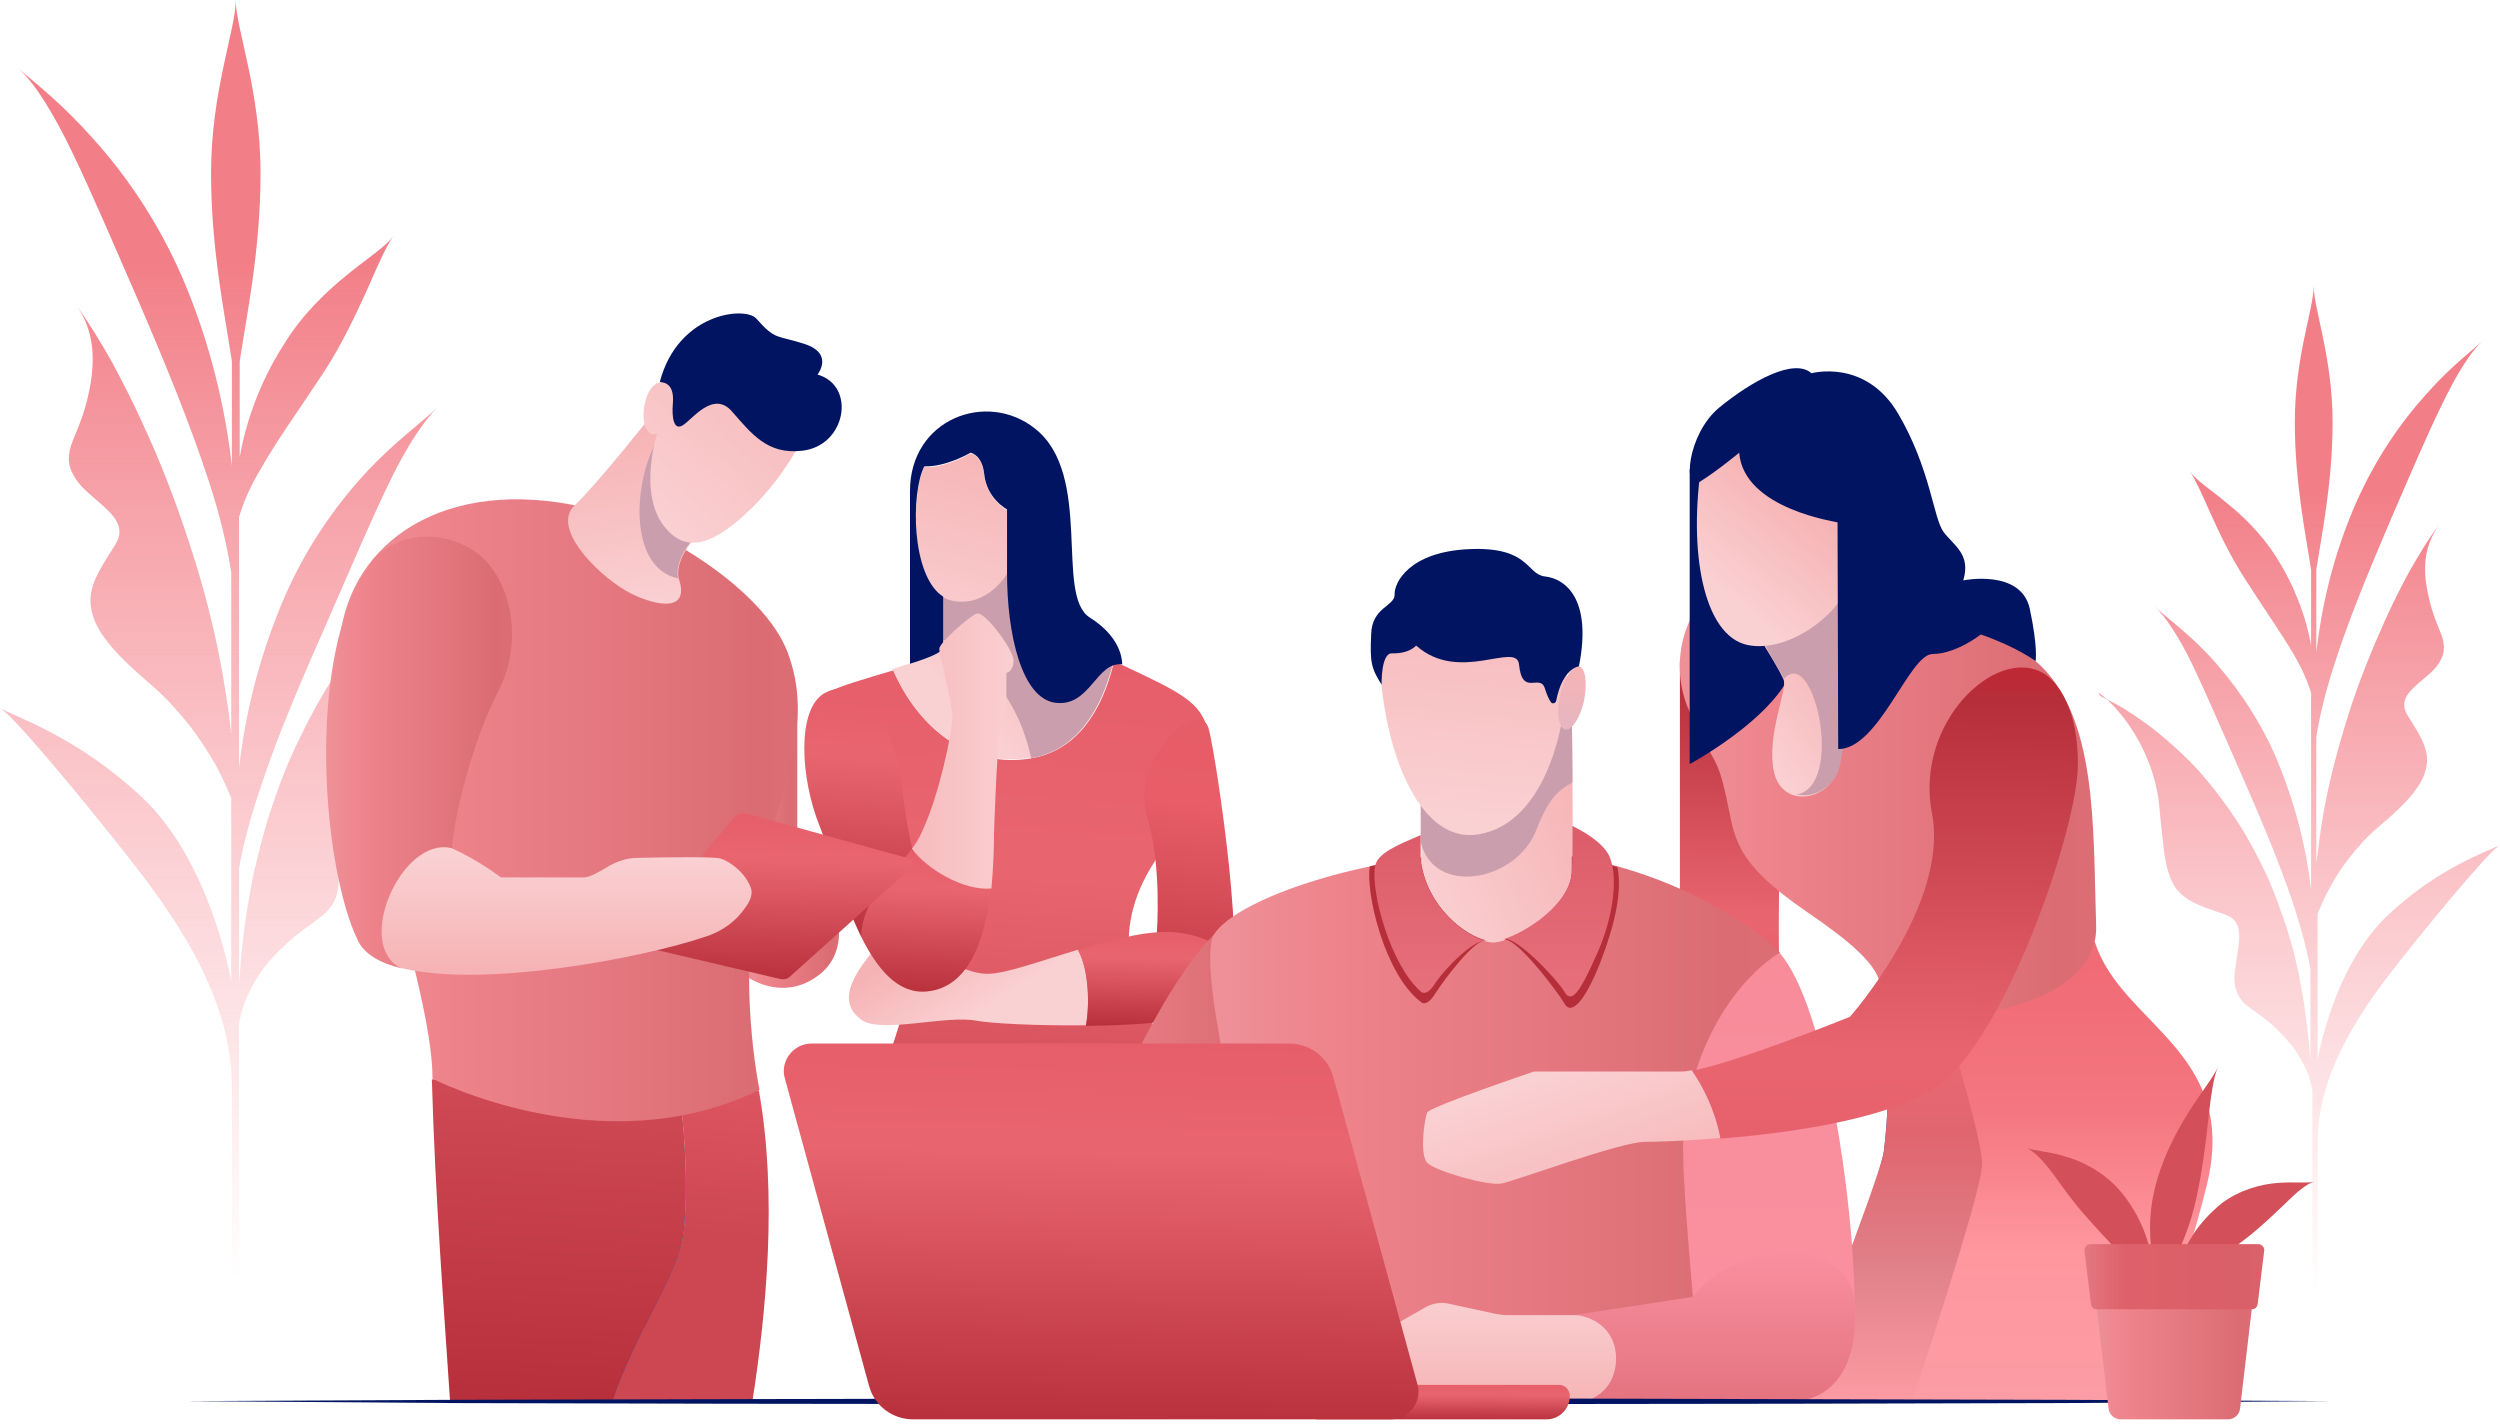 <svg width="386" height="220" viewBox="0 0 386 220" fill="none" xmlns="http://www.w3.org/2000/svg">
<path d="M78.246 80.257L77.844 80.459L77.039 80.861C76.536 81.163 76.033 81.364 75.531 81.665C74.625 82.168 73.62 82.772 72.714 83.275C70.904 84.381 69.194 85.588 67.585 86.895C64.367 89.41 61.35 92.226 58.634 95.243C55.919 98.26 53.505 101.478 51.292 104.898C49.08 108.317 47.269 111.837 45.56 115.458C43.85 119.079 42.542 122.8 41.336 126.521C40.833 128.432 40.229 130.242 39.827 132.153L39.123 134.969L38.62 137.785C37.715 142.512 37.212 147.239 36.91 151.966V134.064C37.514 130.443 38.721 126.018 40.43 120.99C42.945 113.346 46.767 104.496 50.991 94.941C54.41 87.096 57.327 80.257 60.042 74.625C62.758 68.993 65.473 64.87 67.686 62.758C65.473 64.97 61.45 67.786 56.924 72.513C52.499 77.24 47.672 83.677 44.051 91.924C39.928 101.378 37.816 110.631 36.91 118.576V79.855C37.514 77.642 38.721 74.927 40.43 72.111C42.945 67.686 46.465 62.858 50.086 57.327C53.002 52.801 55.014 48.376 56.723 44.654C58.333 40.933 59.64 38.017 60.746 36.407C59.64 38.017 56.924 39.726 53.706 42.341C50.488 44.956 46.767 48.376 43.749 53.304C40.028 59.137 37.916 65.373 37.011 70.602V55.818C38.017 48.979 40.229 38.721 40.229 26.753C40.229 13.98 36.407 4.425 36.407 0C36.407 4.526 32.586 14.08 32.586 26.753C32.586 38.62 34.798 48.979 35.804 55.818V71.91C34.798 63.261 32.586 53.103 28.06 42.643C24.138 33.692 19.109 26.652 14.382 21.422C9.756 16.192 5.532 12.873 2.917 10.661C5.431 12.873 8.247 17.5 11.164 23.534C14.08 29.569 17.299 37.111 21.02 45.66C25.546 56.12 29.468 65.775 32.183 74.123C33.994 79.553 35.1 84.481 35.703 88.404V113.346C35.402 110.228 34.899 107.211 34.396 104.194C33.189 97.355 31.479 90.717 29.367 84.28C27.255 77.743 24.842 71.407 21.925 65.171C20.517 62.054 18.908 58.936 17.299 55.919C15.589 52.901 13.778 49.884 11.465 46.666C14.181 50.287 14.583 54.108 14.181 57.83C13.98 59.64 13.577 61.45 13.075 63.16C12.572 64.87 11.868 66.479 11.264 67.987C10.359 70.2 10.46 71.809 11.264 73.217C11.968 74.625 13.175 75.732 14.483 76.838C16.997 79.051 19.712 81.062 17.802 84.079C15.991 87.096 13.778 89.912 13.98 93.131C14.08 94.74 14.684 96.55 16.192 98.562C17.701 100.674 20.115 102.987 23.635 106.004C25.847 107.915 27.658 110.027 29.367 112.139C30.977 114.251 32.284 116.363 33.39 118.274C34.396 120.185 35.1 121.794 35.603 123.001C35.603 123.102 35.603 123.102 35.703 123.102V151.564C35.603 150.96 32.485 132.958 21.824 123.001C11.767 113.648 2.414 110.731 0 109.323C2.514 110.731 16.595 128.13 21.221 134.165C28.362 143.417 35.804 154.983 35.804 167.857V206.678H36.91V158.001C37.111 156.894 37.413 155.788 37.816 154.682C38.62 152.771 39.525 151.061 40.732 149.452C41.939 147.843 43.347 146.535 44.755 145.228C46.163 144.021 47.672 142.915 49.08 141.909C51.091 140.501 51.996 138.892 52.197 137.182C52.499 135.472 52.097 133.662 51.896 131.952C51.695 131.047 51.594 130.142 51.493 129.337C51.393 128.533 51.393 127.627 51.493 126.923C51.695 125.415 52.399 124.208 54.108 123.504C57.528 122.196 61.048 121.492 63.261 118.978C63.864 118.375 64.367 117.57 64.669 116.665C65.071 115.76 65.373 114.653 65.674 113.346C66.177 110.731 66.479 107.312 66.881 102.384C67.384 96.349 69.999 90.415 72.815 86.392C75.531 82.37 78.447 80.056 78.849 79.855L78.246 80.257Z" fill="url(#paint0_linear)"/>
<path d="M324.248 107.412L324.55 107.613L325.153 107.915C325.555 108.116 325.958 108.317 326.36 108.518C327.064 108.921 327.869 109.323 328.573 109.826C329.981 110.731 331.288 111.636 332.596 112.642C335.11 114.653 337.524 116.866 339.636 119.179C341.748 121.593 343.659 124.107 345.368 126.722C347.078 129.337 348.587 132.153 349.894 134.969C351.202 137.785 352.207 140.702 353.213 143.719C353.615 145.228 354.118 146.636 354.42 148.144L354.923 150.357L355.325 152.569C356.029 156.291 356.431 160.012 356.733 163.733V149.653C356.23 146.837 355.325 143.317 354.018 139.394C352.006 133.36 349.09 126.42 345.771 118.877C343.055 112.742 340.742 107.312 338.63 102.886C336.518 98.461 334.406 95.243 332.596 93.533C334.305 95.243 337.524 97.455 341.044 101.177C344.463 104.898 348.285 109.926 351.202 116.464C354.42 123.906 356.13 131.147 356.834 137.383V107.01C356.331 105.3 355.426 103.188 354.118 100.975C352.107 97.556 349.391 93.734 346.575 89.309C344.262 85.688 342.653 82.269 341.345 79.352C340.038 76.436 339.032 74.122 338.127 72.815C339.032 74.122 341.144 75.43 343.659 77.542C346.173 79.553 349.09 82.269 351.503 86.091C354.42 90.717 356.13 95.544 356.834 99.668V88.001C356.029 82.671 354.319 74.525 354.319 65.171C354.319 55.114 357.236 47.672 357.236 44.152C357.236 47.672 360.153 55.215 360.153 65.171C360.153 74.525 358.443 82.671 357.638 88.001V100.674C358.443 93.835 360.153 85.889 363.773 77.642C366.891 70.602 370.813 65.071 374.535 60.947C378.155 56.824 381.575 54.209 383.486 52.499C381.474 54.209 379.262 57.83 376.948 62.657C374.635 67.384 372.121 73.318 369.204 80.056C365.684 88.303 362.566 95.846 360.454 102.484C359.046 106.809 358.141 110.63 357.638 113.748V133.36C357.94 130.946 358.242 128.532 358.644 126.119C359.549 120.788 360.957 115.559 362.566 110.429C364.176 105.3 366.187 100.372 368.4 95.444C369.506 93.03 370.713 90.616 372.02 88.203C373.428 85.789 374.736 83.476 376.647 80.961C374.535 83.878 374.233 86.795 374.535 89.711C374.736 91.119 375.037 92.527 375.44 93.935C375.842 95.243 376.345 96.55 376.848 97.757C377.552 99.467 377.451 100.774 376.848 101.881C376.345 102.987 375.339 103.892 374.333 104.697C372.322 106.406 370.21 108.016 371.719 110.429C373.127 112.742 374.836 115.056 374.736 117.57C374.635 118.877 374.233 120.285 373.026 121.895C371.92 123.504 369.908 125.415 367.193 127.728C365.382 129.236 363.974 130.846 362.667 132.555C361.36 134.165 360.354 135.874 359.549 137.383C358.745 138.892 358.242 140.199 357.839 141.104V141.205V163.633C357.94 163.13 360.354 149.049 368.802 141.205C376.647 133.863 383.989 131.55 386 130.443C384.089 131.55 372.925 145.228 369.305 149.955C363.673 157.196 357.839 166.348 357.839 176.405V206.98H357.035V168.359C356.834 167.454 356.633 166.549 356.331 165.745C355.727 164.236 354.923 162.929 354.018 161.621C353.012 160.414 352.006 159.308 350.9 158.302C349.794 157.296 348.587 156.492 347.48 155.687C345.871 154.581 345.268 153.374 345.067 151.966C344.866 150.659 345.167 149.251 345.368 147.843C345.469 147.139 345.57 146.434 345.67 145.73C345.771 145.026 345.771 144.423 345.67 143.82C345.57 142.613 344.966 141.708 343.558 141.205C340.843 140.199 338.127 139.596 336.317 137.584C335.814 137.081 335.512 136.478 335.211 135.774C334.909 135.07 334.607 134.165 334.406 133.159C334.004 131.147 333.802 128.432 333.4 124.61C332.998 119.783 330.986 115.257 328.774 112.038C326.561 108.82 324.349 107.11 323.946 106.909L324.248 107.412Z" fill="url(#paint1_linear)"/>
<path d="M133.964 194.207C135.573 201.146 138.087 208.991 140.601 216.333H182.339C183.244 213.316 184.25 209.997 185.055 206.577C190.184 186.563 184.753 169.365 179.926 161.521C175.098 153.676 170.874 144.423 178.316 132.958C185.759 121.492 186.463 112.642 186.463 112.642C185.356 108.317 182.038 106.809 173.288 102.685C173.288 102.685 172.785 102.484 171.98 102.283C170.17 109.826 166.248 115.86 159.308 117.067C150.256 118.676 142.11 113.145 137.986 103.49C133.964 104.697 129.538 105.904 127.426 107.11C127.426 107.11 138.489 131.147 140.601 144.725C142.613 158.202 128.935 172.885 133.964 194.207Z" fill="url(#paint2_linear)"/>
<path d="M159.207 116.967C166.147 115.76 170.069 109.725 171.88 102.182C168.963 101.177 162.124 98.864 160.213 97.858C157.799 96.651 158.503 86.795 158.503 86.795L145.63 90.415C145.63 94.841 145.63 98.26 145.63 99.97C145.63 100.875 142.009 101.981 137.785 103.289C142.009 113.044 150.156 118.576 159.207 116.967Z" fill="url(#paint3_linear)"/>
<path d="M158.503 86.996L145.63 90.617C145.63 94.036 145.63 96.852 145.63 98.763C151.061 101.68 157.095 107.111 159.207 117.067C166.147 115.86 169.969 109.826 171.88 102.283C168.963 101.277 162.124 98.964 160.213 97.958C157.799 96.852 158.503 86.996 158.503 86.996Z" fill="#CB9EAE"/>
<path d="M166.449 146.636C160.716 148.345 155.285 150.357 152.469 150.357C146.837 150.357 138.389 142.412 134.466 147.239C130.544 152.067 129.941 155.285 133.058 157.498C136.176 159.61 146.032 156.693 150.759 157.598C152.871 158 160.012 158.403 167.656 158.302C168.259 155.285 168.158 149.653 166.449 146.636Z" fill="url(#paint4_linear)"/>
<path d="M186.664 112.642C185.356 107.312 174.394 117.067 177.109 126.018C179.423 133.662 178.618 143.92 178.618 143.92L189.379 154.782C192.899 150.357 187.77 116.967 186.664 112.642Z" fill="url(#paint5_linear)"/>
<path d="M182.138 144.021C178.015 143.417 172.081 144.926 166.449 146.736C168.158 149.754 168.259 155.386 167.656 158.403C177.109 158.302 187.267 157.397 189.279 154.883C189.279 154.782 194.106 145.731 182.138 144.021Z" fill="url(#paint6_linear)"/>
<path d="M142.713 72.111C140.501 76.536 140.702 91.421 146.937 92.728C152.368 93.935 155.486 88.605 155.486 88.605V78.749C155.486 78.749 152.368 77.139 151.966 73.318C151.664 70.301 149.854 69.999 149.854 69.999C149.854 69.999 146.032 72.312 142.713 72.111Z" fill="url(#paint7_linear)"/>
<path d="M132.958 144.624C130.142 138.892 128.231 131.751 126.622 127.728C123.504 120.084 123.001 109.424 127.326 107.01C135.271 102.886 138.69 116.967 139.193 120.99C139.696 125.013 140.802 134.567 143.82 137.986L132.958 144.624Z" fill="url(#paint8_linear)"/>
<path d="M168.259 95.343C162.828 91.924 168.862 73.318 159.811 66.177C152.368 60.243 140.501 64.669 140.501 75.832C140.501 80.358 140.501 95.746 140.501 102.484C143.417 101.579 145.63 100.674 145.63 99.97V92.326V92.125C140.702 89.007 140.601 76.134 142.713 72.01C146.133 72.111 149.854 69.898 149.854 69.898C149.854 69.898 151.664 70.2 151.966 73.217C152.368 77.039 155.486 78.648 155.486 78.648V88.504C155.486 97.757 157.699 107.915 163.029 108.518C168.36 109.122 169.265 102.082 173.288 102.585C173.187 102.685 173.69 98.763 168.259 95.343Z" fill="#001462"/>
<path d="M140.702 131.147C137.785 135.17 133.159 138.69 132.958 144.624C135.472 149.653 138.69 153.575 143.216 153.072C149.854 152.368 152.167 144.524 152.972 137.383C148.547 137.685 142.915 134.165 140.702 131.147Z" fill="url(#paint9_linear)"/>
<path d="M150.759 94.74C149.452 95.343 145.027 99.266 145.027 100.171C145.027 101.177 147.038 108.518 147.038 110.731C147.038 112.944 145.027 122.8 142.311 128.532C141.909 129.438 141.406 130.242 140.802 131.047C143.015 134.064 148.647 137.584 153.072 137.182C153.374 133.963 153.475 130.946 153.475 128.734C153.475 128.734 153.978 112.34 154.682 111.234C155.386 110.128 155.386 108.418 155.386 106.909C155.386 104.093 155.386 103.892 155.386 103.892C155.386 103.892 156.391 103.791 156.492 102.082C156.492 101.981 156.492 101.981 156.492 101.881C156.291 100.07 151.966 94.237 150.759 94.74Z" fill="url(#paint10_linear)"/>
<path d="M259.378 101.981C259.378 117.872 259.378 149.754 259.378 149.754C259.378 149.754 275.269 150.257 274.867 149.754C274.364 149.251 274.867 127.527 274.867 127.527L259.378 101.981Z" fill="url(#paint11_linear)"/>
<path d="M290.858 154.883C292.165 163.834 291.361 173.992 290.858 177.813C290.355 181.635 278.99 216.031 278.99 216.031H306.648L314.291 179.624L304.234 151.765L290.858 154.883Z" fill="url(#paint12_linear)"/>
<path d="M290.858 154.883C292.165 163.834 291.361 173.992 290.858 177.813C290.355 181.635 276.777 216.333 276.777 216.333H306.648L314.291 179.624L304.234 151.765L290.858 154.883Z" fill="url(#paint13_linear)"/>
<path d="M323.443 145.429C327.466 158.202 345.771 162.325 340.742 182.943C337.121 197.828 329.679 216.434 329.679 216.434H295.182C295.182 216.434 306.044 184.049 306.044 179.725C306.044 175.4 299.205 153.374 299.205 153.374L323.443 145.429Z" fill="url(#paint14_linear)"/>
<path d="M264.91 91.22C260.887 93.131 257.166 101.78 260.887 109.927C264.608 118.073 265.111 116.564 266.519 123.001C267.927 129.337 267.424 132.857 278.99 140.803C290.657 148.748 290.254 150.86 290.858 154.883C291.361 158.906 324.147 158.101 323.645 142.915C323.142 127.728 323.946 110.228 314.191 101.981C304.435 93.634 264.91 91.22 264.91 91.22Z" fill="url(#paint15_linear)"/>
<path d="M260.887 72.413V117.972C260.887 117.972 277.381 109.122 277.28 100.473C277.18 91.823 269.838 72.513 269.838 72.513H260.887V72.413Z" fill="#001462"/>
<path d="M272.453 99.769C272.453 99.769 274.665 103.289 275.369 104.898C276.074 106.407 272.755 113.245 273.861 118.978C274.967 124.811 282.108 123.806 283.717 118.978C284.22 117.57 285.527 107.211 285.527 107.211V90.214L272.453 99.769Z" fill="url(#paint16_linear)"/>
<path d="M275.47 104.797C280.096 99.568 284.924 121.593 277.28 122.699C277.28 122.699 277.28 122.699 277.381 122.699L278.487 122.8C280.7 122.8 283.114 121.291 283.918 118.777C284.421 117.369 285.728 107.01 285.728 107.01V90.013L272.654 99.568C272.453 99.769 274.665 103.289 275.47 104.797Z" fill="#CB9EAE"/>
<path d="M262.798 71.105C260.585 85.085 262.999 98.059 269.737 99.568C276.476 101.076 286.131 93.734 286.131 87.197C286.131 80.66 292.668 63.663 285.226 59.841C277.884 55.919 264.206 62.255 262.798 71.105Z" fill="url(#paint17_linear)"/>
<path d="M268.53 69.898C268.53 69.898 265.01 72.815 262.395 74.424C259.781 75.933 260.485 67.082 265.413 62.959C270.441 58.836 276.979 55.215 279.694 57.629C279.694 57.629 288.042 55.315 293.07 63.864C298.099 72.413 298.501 80.056 300.11 82.168C301.72 84.281 304.335 85.588 303.128 89.611C303.128 89.611 311.978 87.801 313.386 93.936C314.694 100.07 314.291 102.082 314.291 102.082C314.291 102.082 311.576 99.97 305.843 97.959C305.843 97.959 302.021 100.976 298.401 100.976C294.78 100.976 290.154 115.659 283.818 115.659L283.717 80.66C283.717 80.559 269.234 78.648 268.53 69.898Z" fill="#001462"/>
<path d="M187.468 144.222C170.673 161.722 156.291 215.025 156.291 215.025H180.328L195.414 179.624L187.468 144.222Z" fill="url(#paint18_linear)"/>
<path d="M274.867 147.138C271.347 143.116 252.64 130.041 228.804 131.449C207.784 132.757 190.787 139.193 187.468 144.222C185.055 147.943 190.385 172.885 194.006 182.741C197.727 192.698 199.336 203.258 199.336 212.31C199.336 212.31 258.775 212.008 259.077 212.31C259.378 212.612 266.418 190.385 267.424 179.322C268.329 168.259 266.318 156.09 274.867 147.138Z" fill="url(#paint19_linear)"/>
<path d="M242.683 110.832C242.683 110.832 242.985 129.337 242.683 134.869C242.381 140.4 233.833 145.328 230.715 145.529C227.497 145.63 220.557 141.004 219.451 133.159V116.464L242.683 110.832Z" fill="url(#paint20_linear)"/>
<path d="M242.784 120.788C242.784 115.458 242.683 110.731 242.683 110.731L219.35 116.262V129.94C221.261 138.489 234.235 136.176 237.252 128.03C239.063 123.403 240.471 122.096 242.784 120.788Z" fill="#CB9EAE"/>
<path d="M213.115 103.59C214.02 117.168 219.551 130.242 228.201 128.834C239.063 127.124 242.381 110.63 241.879 101.679C241.476 92.728 236.347 87.096 228.603 87.096C221.261 87.197 212.411 92.125 213.115 103.59Z" fill="url(#paint21_linear)"/>
<path d="M244.594 108.116C243.991 110.832 242.683 112.843 241.677 112.642C240.672 112.441 240.269 110.128 240.873 107.412C241.476 104.697 242.784 102.685 243.789 102.886C244.795 103.087 245.097 105.401 244.594 108.116Z" fill="url(#paint22_linear)"/>
<path d="M213.316 105.702C211.707 103.188 211.505 102.182 211.707 97.958C211.807 93.734 215.327 93.634 215.327 91.823C215.227 90.013 217.54 85.185 226.893 84.783C236.246 84.381 235.643 88.706 238.56 89.007C241.476 89.309 245.901 92.225 243.789 102.886C243.789 102.886 241.275 103.087 240.269 108.217C240.169 108.619 239.666 108.72 239.465 108.418C239.163 108.016 238.861 107.312 238.56 106.406C237.856 103.791 235.04 107.714 234.537 102.585C234.134 98.964 225.284 105.602 218.646 99.668C218.646 99.668 217.64 100.975 214.824 100.875C213.215 100.975 213.316 105.702 213.316 105.702Z" fill="#001462"/>
<path d="M219.35 154.681C219.35 154.681 220.155 155.687 221.563 153.474C222.971 151.261 227.899 144.624 229.609 145.227C226.189 144.523 220.356 139.997 219.35 132.957V132.354C216.635 132.756 213.919 133.158 211.505 133.762C210.801 137.684 213.718 150.356 219.35 154.681Z" fill="#B62E39"/>
<path d="M242.683 134.768C242.382 139.596 235.945 143.92 232.123 145.127C233.933 144.423 240.471 153.073 241.577 154.983C242.683 156.894 244.795 154.279 246.907 149.05C248.416 145.228 250.729 138.59 249.723 133.863C247.511 133.26 245.198 132.757 242.683 132.254C242.683 133.26 242.683 134.064 242.683 134.768Z" fill="#B62E39"/>
<path d="M219.35 132.958V128.935C215.83 130.443 212.612 131.751 212.31 133.762C211.606 137.685 214.724 149.049 219.35 153.072C219.35 153.072 220.155 154.078 221.563 151.865C222.971 149.653 227.899 144.624 229.609 145.328C226.189 144.524 220.356 140.098 219.35 132.958Z" fill="url(#paint23_linear)"/>
<path d="M248.516 132.254C247.511 130.041 244.393 128.331 242.784 127.527C242.784 130.443 242.784 133.159 242.683 134.668C242.381 139.495 235.945 143.82 232.123 145.027C233.933 144.323 240.47 151.262 241.577 153.173C242.683 155.084 244.091 152.871 246.404 147.641C248.818 142.512 250.025 135.874 248.516 132.254Z" fill="url(#paint24_linear)"/>
<path d="M286.332 201.247C286.332 185.96 281.907 155.184 274.766 147.139C274.766 147.139 263.703 153.072 260.183 171.88C259.177 177.512 260.887 193.503 261.39 200.342L286.332 201.247Z" fill="url(#paint25_linear)"/>
<path d="M243.186 216.333C243.186 216.333 271.849 216.333 276.777 216.333C281.806 216.333 287.136 212.31 286.332 201.247C285.628 190.184 267.525 191.793 261.39 200.241L242.884 203.057L243.186 216.333Z" fill="url(#paint26_linear)"/>
<path d="M226.189 215.729L227.798 214.221L232.626 215.93C233.43 216.232 234.336 216.333 235.241 216.333H244.795C244.795 216.333 249.321 215.327 249.522 209.997C249.623 204.666 245.097 203.057 243.085 203.057H232.525C232.022 203.057 231.52 202.957 230.916 202.856L223.474 201.247C222.367 201.046 221.261 201.247 220.255 201.75L216.031 204.163C215.227 204.666 214.422 205.169 213.819 205.873L206.075 213.617C205.069 214.623 205.773 216.232 207.181 216.232H224.58C225.183 216.333 225.787 216.132 226.189 215.729Z" fill="url(#paint27_linear)"/>
<path d="M315.398 103.892C308.156 99.769 295.585 111.536 298.3 125.616C301.016 139.596 285.628 156.995 285.628 156.995C285.628 156.995 268.229 164.035 261.189 165.342C262.898 167.756 264.809 171.276 265.614 175.802C277.079 174.897 293.473 172.483 300.111 166.951C310.168 158.604 320.829 127.728 320.829 117.972C320.829 106.507 315.398 103.892 315.398 103.892Z" fill="url(#paint28_linear)"/>
<path d="M259.378 165.443C254.35 165.443 236.85 165.443 236.85 165.443C236.85 165.443 220.758 170.874 220.356 171.779C219.954 172.684 219.149 178.216 220.356 179.523C221.563 180.83 229.81 183.144 231.821 182.741C233.933 182.339 250.226 176.305 253.947 176.305C255.255 176.305 259.781 176.204 265.614 175.701C264.709 171.175 262.798 167.555 261.189 165.242C260.485 165.443 259.781 165.443 259.378 165.443Z" fill="url(#paint29_linear)"/>
<path d="M114.955 150.558C114.955 150.558 120.587 154.983 126.421 150.558C132.153 146.133 128.231 138.489 128.231 138.489L115.056 145.529V150.558H114.955Z" fill="url(#paint30_linear)"/>
<path d="M123.102 108.619V142.009H112.139V110.429L123.102 108.619Z" fill="url(#paint31_linear)"/>
<path d="M105.3 191.693C104.294 197.224 98.361 205.069 94.539 216.434H116.162C118.274 202.856 120.084 184.652 117.168 168.36H104.697C105.903 173.791 106.306 186.463 105.3 191.693Z" fill="url(#paint32_linear)"/>
<path d="M84.582 190.486C84.582 190.486 87.096 202.655 88.806 216.434H94.539C98.36 205.169 104.294 197.325 105.3 191.693C106.306 186.463 105.803 173.891 104.697 168.36H85.185L84.582 190.486Z" fill="url(#paint33_linear)"/>
<path d="M104.697 168.359C104.596 167.655 104.395 167.052 104.194 166.65H66.68C67.183 184.753 68.591 202.655 69.496 216.433H94.539C98.361 205.169 104.294 197.325 105.3 191.692C106.306 186.463 105.903 173.79 104.697 168.359Z" fill="url(#paint34_linear)"/>
<path d="M92.326 78.849C70.099 72.916 55.114 82.772 52.7 97.053C50.488 110.027 66.781 150.357 66.781 166.549C66.781 166.549 93.131 180.127 117.268 168.259C117.268 168.259 113.648 150.96 117.268 135.673C120.889 120.386 125.716 111.636 121.593 100.674C117.972 91.22 102.685 81.665 92.326 78.849Z" fill="url(#paint35_linear)"/>
<path d="M100.573 64.166C100.573 64.166 92.226 74.726 88.706 78.045C85.186 81.364 91.723 88.303 96.651 91.22C99.97 93.131 106.809 95.243 104.797 89.309C104.797 89.309 103.691 85.99 109.222 81.163C109.122 81.163 102.987 62.657 100.573 64.166Z" fill="url(#paint36_linear)"/>
<path d="M109.122 81.162C109.122 81.162 106.205 72.614 103.691 67.585L100.975 68.893C97.757 75.43 97.254 87.7 104.697 89.309C104.697 89.309 103.59 85.889 109.122 81.162Z" fill="#CB9EAE"/>
<path d="M103.892 62.255C104.596 58.232 100.975 57.93 99.869 61.249C98.562 65.071 99.97 67.786 101.478 66.881C101.478 66.881 98.662 75.53 102.182 80.76C105.803 85.99 110.429 83.978 116.162 78.346C121.09 73.519 124.308 67.484 124.811 65.272C126.119 59.338 119.883 54.41 114.05 54.812C107.01 55.114 103.892 62.255 103.892 62.255Z" fill="url(#paint37_linear)"/>
<path d="M103.892 62.255C103.691 64.669 104.093 66.479 105.401 65.674C106.809 64.87 110.128 60.143 113.044 63.562C116.061 66.982 118.475 70.2 123.806 69.597C130.645 68.893 132.254 59.539 126.219 57.83C126.219 57.83 128.834 54.611 124.208 53.103C119.883 51.695 119.783 52.6 116.765 49.18C115.056 47.269 104.697 48.275 101.881 58.936C101.881 59.137 104.194 58.634 103.892 62.255Z" fill="#001462"/>
<path d="M69.798 131.047C69.999 126.421 72.915 114.452 76.939 106.708C80.961 99.065 78.95 89.209 73.519 85.286C68.088 81.464 60.444 82.168 56.824 87.499C47.068 101.881 49.884 134.165 55.215 145.127C56.22 147.34 58.735 148.748 62.154 149.552C54.712 146.133 62.154 129.237 69.798 131.047Z" fill="url(#paint38_linear)"/>
<path d="M98.461 144.122L113.044 126.521C113.648 125.717 114.653 125.415 115.659 125.717L140.4 132.556C141.004 132.757 141.205 133.461 140.702 133.964L121.995 150.759C121.593 151.162 121.09 151.262 120.487 151.162L99.065 146.133C98.26 145.932 97.958 144.826 98.461 144.122Z" fill="url(#paint39_linear)"/>
<path d="M115.961 137.182C115.156 134.768 112.642 132.958 111.234 132.555C110.228 132.254 102.585 132.354 98.461 132.455C96.852 132.455 95.344 132.958 93.936 133.762C92.628 134.567 91.019 135.472 90.214 135.472C88.806 135.472 77.341 135.472 77.341 135.472C77.341 135.472 73.821 132.757 69.697 130.946C61.953 129.136 54.611 146.032 61.953 149.452C74.424 152.569 98.964 148.044 109.223 144.524C111.536 143.719 113.547 142.311 114.955 140.3C115.76 139.294 116.263 138.087 115.961 137.182Z" fill="url(#paint40_linear)"/>
<path d="M28.663 216.333L70.1 216.132L111.435 216.031L194.307 215.83L277.079 216.031L318.515 216.132L359.952 216.333L318.515 216.635L277.079 216.735L194.307 216.836L111.435 216.735L70.1 216.635L28.663 216.333Z" fill="#001462"/>
<path d="M203.46 219.149H238.761C240.772 219.149 242.381 217.54 242.381 215.528C242.381 214.623 241.677 213.819 240.672 213.819H203.46C202.554 213.819 201.75 214.523 201.75 215.528V217.54C201.85 218.445 202.554 219.149 203.46 219.149Z" fill="url(#paint41_linear)"/>
<path d="M141.004 219.149H214.724C217.54 219.149 219.652 216.433 218.847 213.718L205.873 166.348C205.069 163.23 202.253 161.118 199.034 161.118H125.314C122.498 161.118 120.386 163.834 121.191 166.549L134.165 213.919C134.969 217.037 137.785 219.149 141.004 219.149Z" fill="url(#paint42_linear)"/>
<path d="M357.337 182.44C356.23 182.741 354.722 183.948 353.012 185.658C351.302 187.267 349.391 189.178 347.078 190.988C345.67 192.095 344.262 193.1 342.854 194.106C341.547 195.112 340.239 196.017 339.032 197.023C336.719 198.934 334.909 200.744 334.305 202.051C334.909 200.643 335.211 198.129 336.317 195.112C336.92 193.603 337.725 191.994 338.831 190.284C339.938 188.675 341.346 187.167 343.055 185.759C345.972 183.647 349.09 182.842 351.705 182.641C354.319 182.44 356.23 182.741 357.337 182.44Z" fill="#D34F59"/>
<path d="M333.4 200.945C333.501 199.537 332.797 197.325 332.394 194.408C331.892 191.491 331.69 187.871 332.596 183.948C333.702 179.121 335.814 175.098 337.825 171.88C339.837 168.661 341.748 166.348 342.452 164.739C341.748 166.348 341.346 169.365 340.943 172.986C340.541 176.607 340.038 180.931 339.032 185.356C338.228 189.078 336.82 192.195 335.713 194.81C334.507 197.526 333.501 199.537 333.4 200.945Z" fill="#D34F59"/>
<path d="M312.883 177.21C313.99 177.713 316.102 177.713 318.717 178.517C321.331 179.221 324.449 180.73 327.064 183.546C330.182 187.066 331.691 191.089 332.294 194.509C332.998 197.928 332.797 200.643 333.099 202.152C332.797 200.543 331.288 198.23 329.277 195.816C327.265 193.302 324.65 190.787 322.136 187.871C320.024 185.558 318.415 183.144 316.906 181.132C315.498 179.221 313.99 177.713 312.883 177.21Z" fill="#D34F59"/>
<path d="M346.676 193.101H324.852C323.745 193.101 322.84 194.106 322.941 195.213L325.556 217.439C325.656 218.445 326.461 219.149 327.466 219.149H343.96C344.966 219.149 345.771 218.445 345.871 217.439L348.486 195.213C348.687 194.106 347.782 193.101 346.676 193.101Z" fill="url(#paint43_linear)"/>
<path d="M321.834 193.101L322.84 201.348C322.941 201.85 323.242 202.152 323.745 202.152H347.682C348.185 202.152 348.486 201.85 348.587 201.348L349.593 193.101C349.693 192.598 349.19 192.095 348.687 192.095H322.74C322.237 192.095 321.834 192.598 321.834 193.101Z" fill="url(#paint44_linear)"/>
<defs>
<linearGradient id="paint0_linear" x1="39.123" y1="-7.674" x2="39.123" y2="198.13" gradientUnits="userSpaceOnUse">
<stop offset="0.237" stop-color="#F27F88"/>
<stop offset="1" stop-color="#F99CA4" stop-opacity="0"/>
</linearGradient>
<linearGradient id="paint1_linear" x1="354.736" y1="38.106" x2="354.736" y2="200.245" gradientUnits="userSpaceOnUse">
<stop offset="0.237" stop-color="#F27F88"/>
<stop offset="1" stop-color="#F99CA4" stop-opacity="0"/>
</linearGradient>
<linearGradient id="paint2_linear" x1="157.264" y1="86.328" x2="144.643" y2="260.416" gradientUnits="userSpaceOnUse">
<stop stop-color="#E55B66"/>
<stop offset="0.279" stop-color="#E86570"/>
<stop offset="0.77" stop-color="#B62E39"/>
<stop offset="0.991" stop-color="#DE1323"/>
</linearGradient>
<linearGradient id="paint3_linear" x1="165.761" y1="93.103" x2="147.819" y2="109.25" gradientUnits="userSpaceOnUse">
<stop stop-color="#F6B3B5"/>
<stop offset="1" stop-color="#FAD1D3"/>
</linearGradient>
<linearGradient id="paint4_linear" x1="144.509" y1="144.175" x2="151.972" y2="156.168" gradientUnits="userSpaceOnUse">
<stop stop-color="#F6B3B5"/>
<stop offset="1" stop-color="#FAD1D3"/>
</linearGradient>
<linearGradient id="paint5_linear" x1="183.634" y1="105.019" x2="175.771" y2="171.07" gradientUnits="userSpaceOnUse">
<stop stop-color="#E55B66"/>
<stop offset="0.279" stop-color="#E85D68"/>
<stop offset="0.88" stop-color="#B62E39"/>
<stop offset="0.991" stop-color="#DE1323"/>
</linearGradient>
<linearGradient id="paint6_linear" x1="178.34" y1="141.855" x2="177.825" y2="164.119" gradientUnits="userSpaceOnUse">
<stop stop-color="#E55B66"/>
<stop offset="0.279" stop-color="#E86570"/>
<stop offset="0.77" stop-color="#B62E39"/>
<stop offset="0.991" stop-color="#DE1323"/>
</linearGradient>
<linearGradient id="paint7_linear" x1="152.362" y1="67.441" x2="143.75" y2="100.541" gradientUnits="userSpaceOnUse">
<stop stop-color="#F6B3B5"/>
<stop offset="1" stop-color="#FAD1D3"/>
</linearGradient>
<linearGradient id="paint8_linear" x1="133.997" y1="100.895" x2="129.657" y2="159.438" gradientUnits="userSpaceOnUse">
<stop stop-color="#E55B66"/>
<stop offset="0.279" stop-color="#E86570"/>
<stop offset="0.77" stop-color="#B62E39"/>
<stop offset="0.991" stop-color="#DE1323"/>
</linearGradient>
<linearGradient id="paint9_linear" x1="142.961" y1="128.074" x2="141.559" y2="161.725" gradientUnits="userSpaceOnUse">
<stop stop-color="#E55B66"/>
<stop offset="0.279" stop-color="#E86570"/>
<stop offset="0.77" stop-color="#B62E39"/>
<stop offset="0.991" stop-color="#DE1323"/>
</linearGradient>
<linearGradient id="paint10_linear" x1="134.849" y1="116.037" x2="157.958" y2="116.037" gradientUnits="userSpaceOnUse">
<stop stop-color="#F6B3B5"/>
<stop offset="1" stop-color="#FAD1D3"/>
</linearGradient>
<linearGradient id="paint11_linear" x1="267.022" y1="161.301" x2="268.475" y2="88.532" gradientUnits="userSpaceOnUse">
<stop stop-color="#E55B66"/>
<stop offset="0.279" stop-color="#E86570"/>
<stop offset="0.77" stop-color="#B62E39"/>
<stop offset="0.991" stop-color="#DE1323"/>
</linearGradient>
<linearGradient id="paint12_linear" x1="296.406" y1="231.232" x2="297.171" y2="133.92" gradientUnits="userSpaceOnUse">
<stop stop-color="#001462"/>
<stop offset="0.069" stop-color="#081E71"/>
<stop offset="0.252" stop-color="#193595"/>
<stop offset="0.437" stop-color="#2748B0"/>
<stop offset="0.623" stop-color="#3055C4"/>
<stop offset="0.81" stop-color="#365CD0"/>
<stop offset="1" stop-color="#385FD4"/>
</linearGradient>
<linearGradient id="paint13_linear" x1="295.525" y1="139.441" x2="295.525" y2="230.208" gradientUnits="userSpaceOnUse">
<stop stop-color="#F27F88"/>
<stop offset="0.17" stop-color="#F06B76"/>
<stop offset="0.397" stop-color="#E0656F"/>
<stop offset="0.616" stop-color="#E08088"/>
<stop offset="0.822" stop-color="#FA98A0"/>
<stop offset="1" stop-color="#FFABB2"/>
</linearGradient>
<linearGradient id="paint14_linear" x1="318.385" y1="131.877" x2="318.385" y2="231.692" gradientUnits="userSpaceOnUse">
<stop stop-color="#F27F88"/>
<stop offset="0.17" stop-color="#F06B76"/>
<stop offset="0.397" stop-color="#F47680"/>
<stop offset="0.616" stop-color="#FF979F"/>
<stop offset="0.822" stop-color="#FC9BA3"/>
<stop offset="1" stop-color="#FFABB2"/>
</linearGradient>
<linearGradient id="paint15_linear" x1="396.895" y1="124.29" x2="221.042" y2="124.29" gradientUnits="userSpaceOnUse">
<stop stop-color="#ECA3A9"/>
<stop offset="0.089" stop-color="#F5989F"/>
<stop offset="0.245" stop-color="#E6737B"/>
<stop offset="0.451" stop-color="#DB6C74"/>
<stop offset="0.699" stop-color="#EE838B"/>
<stop offset="0.979" stop-color="#F0B1B7"/>
<stop offset="1" stop-color="#F6B3B5"/>
</linearGradient>
<linearGradient id="paint16_linear" x1="286.747" y1="103.83" x2="270.49" y2="115.29" gradientUnits="userSpaceOnUse">
<stop stop-color="#F6B3B5"/>
<stop offset="0.991" stop-color="#FAD1D3"/>
</linearGradient>
<linearGradient id="paint17_linear" x1="277.084" y1="76.474" x2="264.824" y2="91.132" gradientUnits="userSpaceOnUse">
<stop stop-color="#F6B3B5"/>
<stop offset="0.991" stop-color="#FAD1D3"/>
</linearGradient>
<linearGradient id="paint18_linear" x1="239.981" y1="179.845" x2="132.98" y2="179.845" gradientUnits="userSpaceOnUse">
<stop stop-color="#ECA3A9"/>
<stop offset="0.089" stop-color="#F5989F"/>
<stop offset="0.245" stop-color="#E6737B"/>
<stop offset="0.451" stop-color="#DB6C74"/>
<stop offset="0.699" stop-color="#EE838B"/>
<stop offset="0.979" stop-color="#F0B1B7"/>
<stop offset="1" stop-color="#F6B3B5"/>
</linearGradient>
<linearGradient id="paint19_linear" x1="375.118" y1="172.082" x2="134.425" y2="172.082" gradientUnits="userSpaceOnUse">
<stop stop-color="#ECA3A9"/>
<stop offset="0.089" stop-color="#F5989F"/>
<stop offset="0.245" stop-color="#E6737B"/>
<stop offset="0.451" stop-color="#DB6C74"/>
<stop offset="0.699" stop-color="#EE838B"/>
<stop offset="0.979" stop-color="#F0B1B7"/>
<stop offset="1" stop-color="#F6B3B5"/>
</linearGradient>
<linearGradient id="paint20_linear" x1="246.414" y1="122.56" x2="216.032" y2="134.553" gradientUnits="userSpaceOnUse">
<stop stop-color="#F6B3B5"/>
<stop offset="0.991" stop-color="#FAD1D3"/>
</linearGradient>
<linearGradient id="paint21_linear" x1="229.528" y1="82.844" x2="225.263" y2="127.617" gradientUnits="userSpaceOnUse">
<stop stop-color="#F6B3B5"/>
<stop offset="0.991" stop-color="#FAD1D3"/>
</linearGradient>
<linearGradient id="paint22_linear" x1="225.182" y1="168.998" x2="244.111" y2="102.747" gradientUnits="userSpaceOnUse">
<stop stop-color="#8CC6FF"/>
<stop offset="1" stop-color="#F6B3B5"/>
</linearGradient>
<linearGradient id="paint23_linear" x1="220.919" y1="192.1" x2="220.919" y2="111.841" gradientUnits="userSpaceOnUse">
<stop stop-color="#F98E9D"/>
<stop offset="1" stop-color="#D44F5A"/>
</linearGradient>
<linearGradient id="paint24_linear" x1="240.661" y1="195.771" x2="240.661" y2="109.058" gradientUnits="userSpaceOnUse">
<stop stop-color="#F98E9D"/>
<stop offset="1" stop-color="#D44F5A"/>
</linearGradient>
<linearGradient id="paint25_linear" x1="273.147" y1="2.767" x2="273.147" y2="340.946" gradientUnits="userSpaceOnUse">
<stop stop-color="#F27F88"/>
<stop offset="0.579" stop-color="#FA909F"/>
</linearGradient>
<linearGradient id="paint26_linear" x1="264.681" y1="2.767" x2="264.681" y2="340.946" gradientUnits="userSpaceOnUse">
<stop offset="0.565" stop-color="#F98F9E"/>
<stop offset="0.724" stop-color="#C84C55"/>
</linearGradient>
<linearGradient id="paint27_linear" x1="227.596" y1="217.477" x2="227.596" y2="198.805" gradientUnits="userSpaceOnUse">
<stop stop-color="#F6B3B5"/>
<stop offset="0.991" stop-color="#FAD1D3"/>
</linearGradient>
<linearGradient id="paint28_linear" x1="290.608" y1="192.965" x2="291.475" y2="82.636" gradientUnits="userSpaceOnUse">
<stop stop-color="#E55B66"/>
<stop offset="0.279" stop-color="#E86570"/>
<stop offset="0.77" stop-color="#B62E39"/>
<stop offset="0.991" stop-color="#DE1323"/>
</linearGradient>
<linearGradient id="paint29_linear" x1="247.247" y1="189.933" x2="238.719" y2="165.148" gradientUnits="userSpaceOnUse">
<stop stop-color="#F6B3B5"/>
<stop offset="0.991" stop-color="#FAD1D3"/>
</linearGradient>
<linearGradient id="paint30_linear" x1="146.155" y1="145.551" x2="106.265" y2="145.551" gradientUnits="userSpaceOnUse">
<stop stop-color="#ECA3A9"/>
<stop offset="0.089" stop-color="#F5989F"/>
<stop offset="0.245" stop-color="#E6737B"/>
<stop offset="0.451" stop-color="#DB6C74"/>
<stop offset="0.699" stop-color="#EE838B"/>
<stop offset="0.979" stop-color="#F0B1B7"/>
<stop offset="1" stop-color="#F6B3B5"/>
</linearGradient>
<linearGradient id="paint31_linear" x1="135.59" y1="125.419" x2="105.607" y2="125.419" gradientUnits="userSpaceOnUse">
<stop stop-color="#ECA3A9"/>
<stop offset="0.089" stop-color="#F5989F"/>
<stop offset="0.245" stop-color="#E6737B"/>
<stop offset="0.451" stop-color="#DB6C74"/>
<stop offset="0.699" stop-color="#EE838B"/>
<stop offset="0.979" stop-color="#F0B1B7"/>
<stop offset="1" stop-color="#F6B3B5"/>
</linearGradient>
<linearGradient id="paint32_linear" x1="107.06" y1="147.453" x2="99.588" y2="234.806" gradientUnits="userSpaceOnUse">
<stop stop-color="#DA5661"/>
<stop offset="0.099" stop-color="#E55B66"/>
<stop offset="0.49" stop-color="#CC4752"/>
<stop offset="0.983" stop-color="#CC4752"/>
</linearGradient>
<linearGradient id="paint33_linear" x1="38.739" y1="181.223" x2="211.706" y2="214.427" gradientUnits="userSpaceOnUse">
<stop offset="0.105" stop-color="#001462"/>
<stop offset="0.297" stop-color="#142E8A"/>
<stop offset="0.49" stop-color="#2343AA"/>
<stop offset="0.675" stop-color="#2F53C1"/>
<stop offset="0.849" stop-color="#365CCF"/>
<stop offset="1" stop-color="#385FD4"/>
</linearGradient>
<linearGradient id="paint34_linear" x1="87" y1="145" x2="82.041" y2="235.85" gradientUnits="userSpaceOnUse">
<stop stop-color="#E55B66"/>
<stop stop-color="#DA5661"/>
<stop offset="0.811" stop-color="#B62E39"/>
<stop offset="0.983" stop-color="#DE1323"/>
</linearGradient>
<linearGradient id="paint35_linear" x1="203.693" y1="125.409" x2="10.379" y2="125.409" gradientUnits="userSpaceOnUse">
<stop stop-color="#ECA3A9"/>
<stop offset="0.089" stop-color="#F5989F"/>
<stop offset="0.245" stop-color="#E6737B"/>
<stop offset="0.451" stop-color="#DB6C74"/>
<stop offset="0.699" stop-color="#EE838B"/>
<stop offset="0.979" stop-color="#F0B1B7"/>
<stop offset="1" stop-color="#F6B3B5"/>
</linearGradient>
<linearGradient id="paint36_linear" x1="96.56" y1="65.968" x2="100.058" y2="94.359" gradientUnits="userSpaceOnUse">
<stop stop-color="#F6B3B5"/>
<stop offset="1" stop-color="#FAD1D3"/>
</linearGradient>
<linearGradient id="paint37_linear" x1="125.153" y1="50.224" x2="98.915" y2="79.96" gradientUnits="userSpaceOnUse">
<stop stop-color="#F6B3B5"/>
<stop offset="1" stop-color="#FAD1D3"/>
</linearGradient>
<linearGradient id="paint38_linear" x1="111.76" y1="116.422" x2="33.249" y2="116.422" gradientUnits="userSpaceOnUse">
<stop stop-color="#ECA3A9"/>
<stop offset="0.089" stop-color="#F5989F"/>
<stop offset="0.245" stop-color="#E6737B"/>
<stop offset="0.451" stop-color="#DB6C74"/>
<stop offset="0.699" stop-color="#EE838B"/>
<stop offset="0.979" stop-color="#F0B1B7"/>
<stop offset="1" stop-color="#F6B3B5"/>
</linearGradient>
<linearGradient id="paint39_linear" x1="119.593" y1="122.021" x2="118.701" y2="161.277" gradientUnits="userSpaceOnUse">
<stop stop-color="#E55B66"/>
<stop offset="0.279" stop-color="#E86570"/>
<stop offset="0.77" stop-color="#B62E39"/>
<stop offset="0.991" stop-color="#DE1323"/>
</linearGradient>
<linearGradient id="paint40_linear" x1="87.573" y1="149.784" x2="87.573" y2="131.91" gradientUnits="userSpaceOnUse">
<stop stop-color="#F6B3B5"/>
<stop offset="1" stop-color="#FAD1D3"/>
</linearGradient>
<linearGradient id="paint41_linear" x1="222.058" y1="213.073" x2="222.017" y2="221.252" gradientUnits="userSpaceOnUse">
<stop stop-color="#E55B66"/>
<stop offset="0.279" stop-color="#E86570"/>
<stop offset="0.77" stop-color="#B62E39"/>
<stop offset="0.991" stop-color="#DE1323"/>
</linearGradient>
<linearGradient id="paint42_linear" x1="170" y1="153" x2="168" y2="242" gradientUnits="userSpaceOnUse">
<stop stop-color="#E55B66"/>
<stop offset="0.279" stop-color="#E86570"/>
<stop offset="0.77" stop-color="#B62E39"/>
<stop offset="0.991" stop-color="#DE1323"/>
</linearGradient>
<linearGradient id="paint43_linear" x1="377.656" y1="206.206" x2="307.691" y2="206.206" gradientUnits="userSpaceOnUse">
<stop stop-color="#ECA3A9"/>
<stop offset="0.089" stop-color="#F5989F"/>
<stop offset="0.245" stop-color="#E6737B"/>
<stop offset="0.451" stop-color="#DB6C74"/>
<stop offset="0.699" stop-color="#EE838B"/>
<stop offset="0.979" stop-color="#F0B1B7"/>
<stop offset="1" stop-color="#F6B3B5"/>
</linearGradient>
<linearGradient id="paint44_linear" x1="381.241" y1="197.155" x2="305.287" y2="197.155" gradientUnits="userSpaceOnUse">
<stop stop-color="#ECA3A9"/>
<stop offset="0.089" stop-color="#F5989F"/>
<stop offset="0.245" stop-color="#E6737B"/>
<stop offset="0.451" stop-color="#D95F68"/>
<stop offset="0.699" stop-color="#DE606A"/>
<stop offset="0.979" stop-color="#F0B1B7"/>
<stop offset="1" stop-color="#F6B3B5"/>
</linearGradient>
</defs>
</svg>
